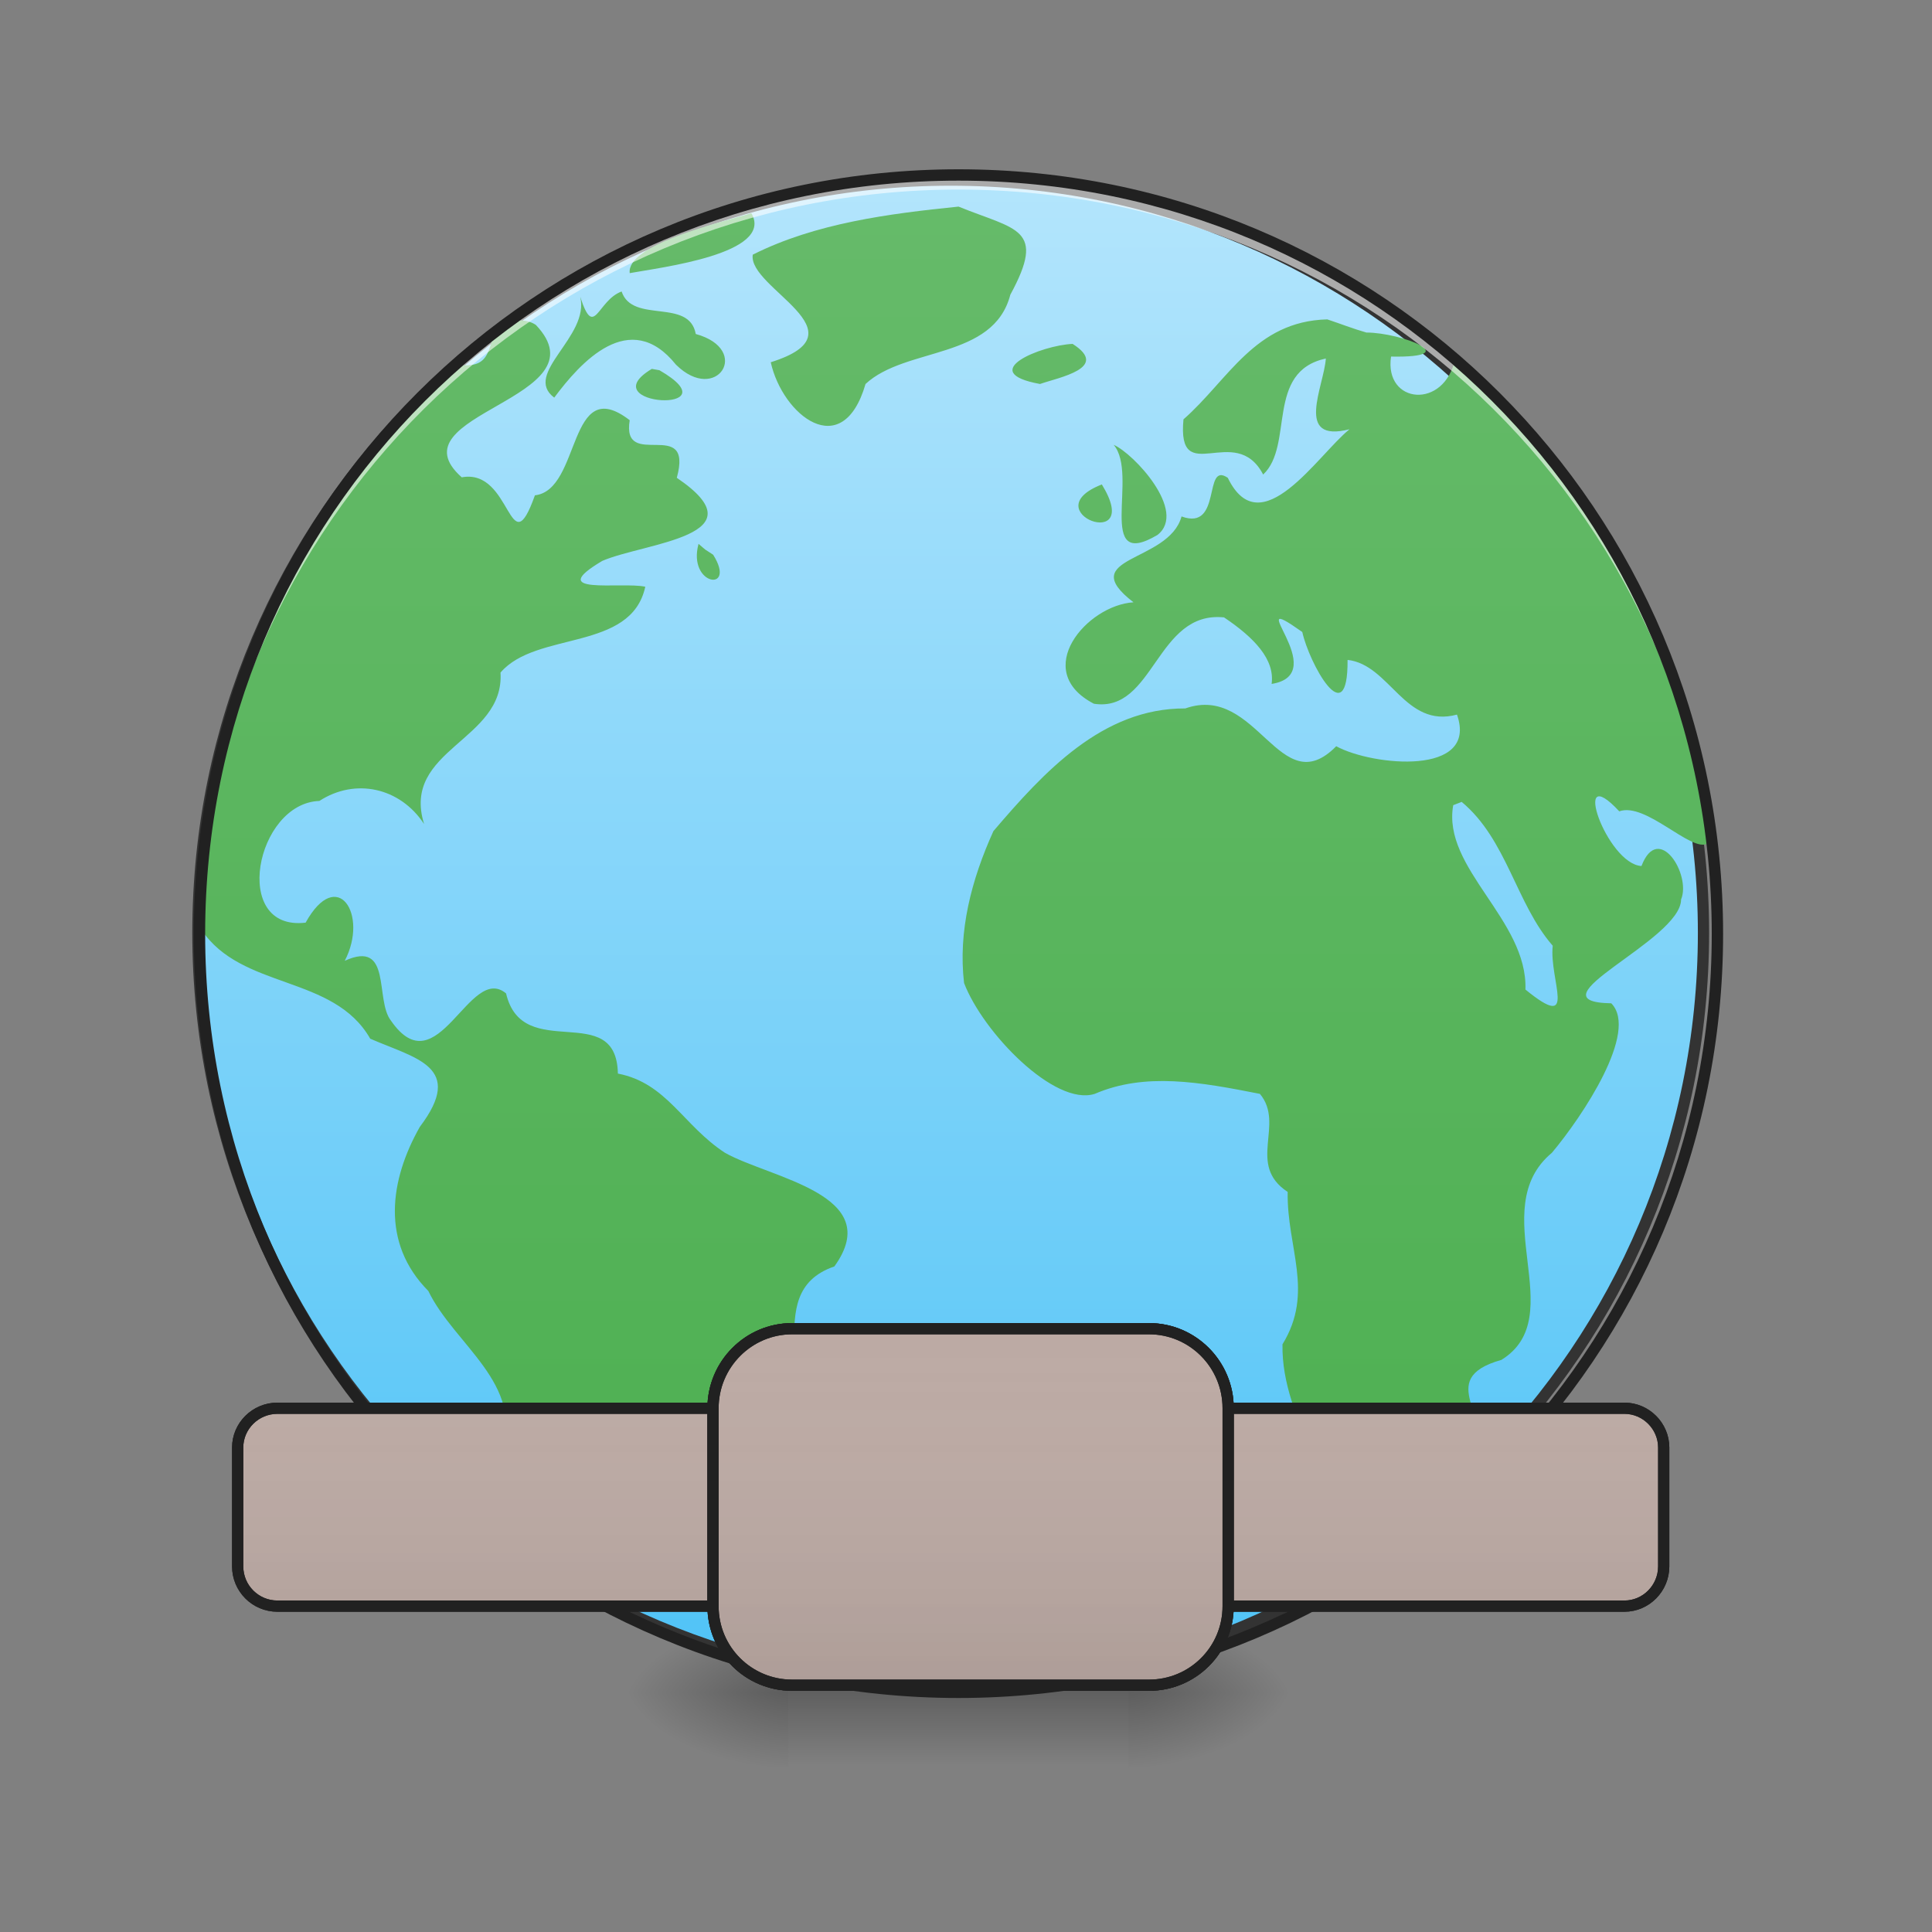 <?xml version="1.0" encoding="UTF-8"?>
<svg xmlns="http://www.w3.org/2000/svg" xmlns:xlink="http://www.w3.org/1999/xlink" width="16px" height="16px" viewBox="0 0 16 16" version="1.1">
<rect x="0" y="0" width="16" height="16" fill="#808080" stroke="none"/>
<defs>
<radialGradient id="radial0" gradientUnits="userSpaceOnUse" cx="450.909" cy="189.579" fx="450.909" fy="189.579" r="21.167" gradientTransform="matrix(0,-0.039,-0.07,-0,22.51,31.798)">
<stop offset="0" style="stop-color:rgb(0%,0%,0%);stop-opacity:0.314;"/>
<stop offset="0.222" style="stop-color:rgb(0%,0%,0%);stop-opacity:0.275;"/>
<stop offset="1" style="stop-color:rgb(0%,0%,0%);stop-opacity:0;"/>
</radialGradient>
<radialGradient id="radial1" gradientUnits="userSpaceOnUse" cx="450.909" cy="189.579" fx="450.909" fy="189.579" r="21.167" gradientTransform="matrix(-0,0.039,0.07,0,-6.633,-3.764)">
<stop offset="0" style="stop-color:rgb(0%,0%,0%);stop-opacity:0.314;"/>
<stop offset="0.222" style="stop-color:rgb(0%,0%,0%);stop-opacity:0.275;"/>
<stop offset="1" style="stop-color:rgb(0%,0%,0%);stop-opacity:0;"/>
</radialGradient>
<radialGradient id="radial2" gradientUnits="userSpaceOnUse" cx="450.909" cy="189.579" fx="450.909" fy="189.579" r="21.167" gradientTransform="matrix(-0,-0.039,0.07,-0,-6.633,31.798)">
<stop offset="0" style="stop-color:rgb(0%,0%,0%);stop-opacity:0.314;"/>
<stop offset="0.222" style="stop-color:rgb(0%,0%,0%);stop-opacity:0.275;"/>
<stop offset="1" style="stop-color:rgb(0%,0%,0%);stop-opacity:0;"/>
</radialGradient>
<radialGradient id="radial3" gradientUnits="userSpaceOnUse" cx="450.909" cy="189.579" fx="450.909" fy="189.579" r="21.167" gradientTransform="matrix(0,0.039,-0.07,0,22.51,-3.764)">
<stop offset="0" style="stop-color:rgb(0%,0%,0%);stop-opacity:0.314;"/>
<stop offset="0.222" style="stop-color:rgb(0%,0%,0%);stop-opacity:0.275;"/>
<stop offset="1" style="stop-color:rgb(0%,0%,0%);stop-opacity:0;"/>
</radialGradient>
<linearGradient id="linear0" gradientUnits="userSpaceOnUse" x1="255.323" y1="233.5" x2="255.323" y2="254.667" gradientTransform="matrix(0.007,0,0,0.031,5.985,6.719)">
<stop offset="0" style="stop-color:rgb(0%,0%,0%);stop-opacity:0.275;"/>
<stop offset="1" style="stop-color:rgb(0%,0%,0%);stop-opacity:0;"/>
</linearGradient>
<linearGradient id="linear1" gradientUnits="userSpaceOnUse" x1="254" y1="-168.667" x2="254" y2="233.5" >
<stop offset="0" style="stop-color:rgb(70.196%,89.804%,98.824%);stop-opacity:1;"/>
<stop offset="1" style="stop-color:rgb(30.98%,76.471%,96.863%);stop-opacity:1;"/>
</linearGradient>
<linearGradient id="linear2" gradientUnits="userSpaceOnUse" x1="296.333" y1="233.5" x2="296.333" y2="-168.667" gradientTransform="matrix(0.031,0,0,0.031,0.014,6.652)">
<stop offset="0" style="stop-color:rgb(29.804%,68.627%,31.373%);stop-opacity:1;"/>
<stop offset="1" style="stop-color:rgb(40%,73.333%,41.569%);stop-opacity:1;"/>
</linearGradient>
<linearGradient id="linear3" gradientUnits="userSpaceOnUse" x1="254" y1="233.5" x2="254" y2="138.25" >
<stop offset="0" style="stop-color:rgb(0%,0%,0%);stop-opacity:0.078;"/>
<stop offset="1" style="stop-color:rgb(100%,100%,100%);stop-opacity:0;"/>
</linearGradient>
<linearGradient id="linear4" gradientUnits="userSpaceOnUse" x1="254" y1="233.5" x2="254" y2="138.25" >
<stop offset="0" style="stop-color:rgb(0%,0%,0%);stop-opacity:0.078;"/>
<stop offset="1" style="stop-color:rgb(100%,100%,100%);stop-opacity:0;"/>
</linearGradient>
<linearGradient id="linear5" gradientUnits="userSpaceOnUse" x1="254" y1="233.5" x2="254" y2="138.25" >
<stop offset="0" style="stop-color:rgb(0%,0%,0%);stop-opacity:0.078;"/>
<stop offset="1" style="stop-color:rgb(100%,100%,100%);stop-opacity:0;"/>
</linearGradient>
</defs>
<g id="surface1">
<path style=" stroke:none;fill-rule:nonzero;fill:url(#radial0);" d="M 9.344 14.016 L 10.668 14.016 L 10.668 13.355 L 9.344 13.355 Z M 9.344 14.016 "/>
<path style=" stroke:none;fill-rule:nonzero;fill:url(#radial1);" d="M 6.531 14.016 L 5.211 14.016 L 5.211 14.68 L 6.531 14.68 Z M 6.531 14.016 "/>
<path style=" stroke:none;fill-rule:nonzero;fill:url(#radial2);" d="M 6.531 14.016 L 5.211 14.016 L 5.211 13.355 L 6.531 13.355 Z M 6.531 14.016 "/>
<path style=" stroke:none;fill-rule:nonzero;fill:url(#radial3);" d="M 9.344 14.016 L 10.668 14.016 L 10.668 14.68 L 9.344 14.68 Z M 9.344 14.016 "/>
<path style=" stroke:none;fill-rule:nonzero;fill:url(#linear0);" d="M 6.531 13.852 L 9.344 13.852 L 9.344 14.633 L 6.531 14.633 Z M 6.531 13.852 "/>
<path style="fill-rule:nonzero;fill:url(#linear1);stroke-width:3;stroke-linecap:round;stroke-linejoin:miter;stroke:rgb(20%,20%,20%);stroke-opacity:1;stroke-miterlimit:4;" d="M 253.976 -168.629 C 365.09 -168.629 455.082 -78.638 455.082 32.476 C 455.082 143.466 365.09 233.457 253.976 233.457 C 142.986 233.457 52.87 143.466 52.87 32.476 C 52.87 -78.638 142.986 -168.629 253.976 -168.629 Z M 253.976 -168.629 " transform="matrix(0.031,0,0,0.031,0,6.719)"/>
<path style=" stroke:none;fill-rule:nonzero;fill:url(#linear2);" d="M 7.938 1.711 C 7.359 1.77 6.754 1.848 6.234 2.109 C 6.191 2.387 7.18 2.75 6.383 3 C 6.48 3.438 6.977 3.836 7.168 3.18 C 7.5 2.871 8.227 2.98 8.367 2.441 C 8.668 1.887 8.418 1.906 7.938 1.711 Z M 6.223 1.766 C 5.914 1.855 5.188 2.031 5.215 2.262 C 5.469 2.215 6.414 2.102 6.223 1.766 Z M 5.148 2.414 C 4.945 2.488 4.922 2.82 4.805 2.457 C 4.887 2.789 4.324 3.094 4.59 3.293 C 4.805 3.004 5.215 2.543 5.598 3.02 C 5.934 3.352 6.23 2.895 5.762 2.766 C 5.707 2.465 5.238 2.684 5.148 2.414 Z M 4.805 2.457 C 4.801 2.445 4.797 2.434 4.793 2.422 C 4.797 2.434 4.801 2.445 4.805 2.457 Z M 10.992 2.645 C 10.391 2.66 10.172 3.148 9.801 3.473 C 9.746 4.055 10.23 3.488 10.461 3.93 C 10.719 3.688 10.477 3.078 10.98 2.969 C 10.965 3.199 10.715 3.672 11.176 3.555 C 10.914 3.766 10.441 4.52 10.168 3.957 C 9.961 3.816 10.125 4.402 9.785 4.277 C 9.68 4.664 8.891 4.605 9.387 4.988 C 9 5.012 8.535 5.555 9.059 5.828 C 9.559 5.906 9.574 5.055 10.137 5.113 C 10.387 5.281 10.559 5.461 10.531 5.664 C 11.047 5.582 10.25 4.855 10.785 5.234 C 10.84 5.488 11.164 6.086 11.16 5.465 C 11.512 5.504 11.633 6.035 12.066 5.918 C 12.246 6.43 11.367 6.344 11.066 6.18 C 10.598 6.656 10.414 5.656 9.816 5.867 C 9.129 5.863 8.641 6.398 8.227 6.883 C 8.043 7.289 7.934 7.715 7.984 8.141 C 8.141 8.551 8.734 9.164 9.066 9.059 C 9.484 8.879 9.938 8.961 10.434 9.059 C 10.645 9.312 10.32 9.645 10.664 9.871 C 10.656 10.336 10.887 10.699 10.621 11.133 C 10.609 11.785 11.145 12.309 11.086 12.969 C 11.547 12.773 12.023 12.469 12.113 11.973 C 12.438 11.773 11.848 11.426 12.434 11.262 C 13.016 10.902 12.289 10.016 12.852 9.547 C 13.105 9.246 13.574 8.543 13.344 8.309 C 12.645 8.297 13.922 7.789 13.922 7.449 C 14.008 7.242 13.734 6.805 13.594 7.172 C 13.305 7.156 13 6.277 13.41 6.719 C 13.629 6.641 14 7.055 14.137 6.988 C 13.969 5.453 13.219 3.984 12.051 2.969 C 11.965 3.395 11.461 3.348 11.52 2.953 C 12.141 2.965 11.605 2.754 11.316 2.754 C 11.207 2.723 11.098 2.68 10.992 2.645 Z M 4.152 2.652 C 4.152 2.652 4.148 2.656 4.145 2.66 C 4.02 2.844 4.105 3.074 3.766 3.016 C 3.68 3.07 3.602 3.133 3.523 3.199 C 2.375 4.336 1.668 5.914 1.668 7.664 C 1.668 7.676 1.668 7.688 1.668 7.699 C 2 8.199 2.762 8.07 3.066 8.602 C 3.441 8.766 3.855 8.832 3.477 9.332 C 3.227 9.773 3.152 10.293 3.547 10.691 C 3.762 11.137 4.348 11.461 4.152 12.027 C 4.309 12.328 4.422 12.523 4.426 12.855 C 4.477 12.895 4.531 12.938 4.59 12.98 C 4.727 13.07 4.871 13.152 5.016 13.227 C 5.219 13.297 5.406 13.262 5.52 12.977 C 6.199 12.863 5.676 11.902 6.254 11.754 C 6.898 11.543 6.25 10.715 6.91 10.488 C 7.34 9.891 6.379 9.758 6.004 9.547 C 5.656 9.32 5.523 8.969 5.117 8.891 C 5.105 8.273 4.328 8.812 4.191 8.227 C 3.887 7.973 3.625 9.012 3.238 8.453 C 3.102 8.281 3.25 7.777 2.855 7.957 C 3.055 7.574 2.793 7.168 2.531 7.641 C 1.91 7.715 2.117 6.652 2.645 6.633 C 2.941 6.441 3.312 6.52 3.512 6.824 C 3.32 6.203 4.18 6.137 4.145 5.57 C 4.441 5.223 5.227 5.398 5.344 4.859 C 5.145 4.816 4.5 4.934 4.988 4.645 C 5.344 4.492 6.32 4.441 5.605 3.957 C 5.746 3.441 5.145 3.906 5.215 3.48 C 4.699 3.082 4.816 4.059 4.43 4.102 C 4.215 4.703 4.242 3.875 3.824 3.953 C 3.23 3.426 5.02 3.305 4.438 2.691 C 4.352 2.633 4.25 2.66 4.152 2.652 Z M 8.883 2.848 C 8.625 2.859 8.074 3.082 8.613 3.18 C 8.77 3.125 9.195 3.047 8.883 2.848 Z M 5.398 3.055 C 4.883 3.363 6.098 3.434 5.461 3.066 Z M 9.223 3.684 C 9.434 3.93 9.066 4.738 9.586 4.43 C 9.836 4.234 9.387 3.754 9.223 3.684 Z M 9.125 4.012 C 8.547 4.238 9.48 4.59 9.125 4.012 Z M 5.785 4.504 C 5.691 4.852 6.105 4.91 5.906 4.594 L 5.84 4.551 Z M 12.105 6.641 C 12.48 6.953 12.555 7.484 12.859 7.832 C 12.828 8.117 13.074 8.555 12.633 8.195 C 12.652 7.617 11.941 7.191 12.035 6.668 Z M 12.105 6.641 "/>
<path style=" stroke:none;fill-rule:nonzero;fill:rgb(100%,100%,100%);fill-opacity:0.588;" d="M 7.938 1.449 C 4.457 1.449 1.652 4.25 1.652 7.734 C 1.652 7.754 1.652 7.773 1.652 7.793 C 1.688 4.34 4.477 1.57 7.938 1.57 C 11.398 1.57 14.191 4.34 14.223 7.793 C 14.223 7.773 14.223 7.754 14.223 7.734 C 14.223 4.25 11.418 1.449 7.938 1.449 Z M 7.938 1.449 "/>
<path style=" stroke:none;fill-rule:nonzero;fill:rgb(12.941%,12.941%,12.941%);fill-opacity:1;" d="M 7.938 1.402 C 4.43 1.402 1.605 4.227 1.605 7.734 C 1.605 11.238 4.43 14.062 7.938 14.062 C 11.445 14.062 14.27 11.238 14.27 7.734 C 14.27 4.227 11.445 1.402 7.938 1.402 Z M 7.938 1.496 C 11.395 1.496 14.176 4.277 14.176 7.734 C 14.176 11.188 11.395 13.969 7.938 13.969 C 4.48 13.969 1.699 11.188 1.699 7.734 C 1.699 4.277 4.48 1.496 7.938 1.496 Z M 7.938 1.496 "/>
<path style="fill-rule:nonzero;fill:rgb(73.725%,66.667%,64.314%);fill-opacity:1;stroke-width:3;stroke-linecap:square;stroke-linejoin:bevel;stroke:rgb(12.941%,12.941%,12.941%);stroke-opacity:1;stroke-miterlimit:4;" d="M 74.118 159.464 L 433.959 159.464 C 439.708 159.464 444.458 164.214 444.458 169.963 L 444.458 201.71 C 444.458 207.585 439.708 212.334 433.959 212.334 L 74.118 212.334 C 68.243 212.334 63.494 207.585 63.494 201.71 L 63.494 169.963 C 63.494 164.214 68.243 159.464 74.118 159.464 Z M 74.118 159.464 " transform="matrix(0.031,0,0,0.031,0,6.719)"/>
<path style="fill-rule:nonzero;fill:url(#linear3);stroke-width:3;stroke-linecap:square;stroke-linejoin:bevel;stroke:rgb(12.941%,12.941%,12.941%);stroke-opacity:1;stroke-miterlimit:4;" d="M 211.605 138.216 L 306.971 138.216 C 318.595 138.216 328.094 147.715 328.094 159.464 L 328.094 212.334 C 328.094 224.083 318.595 233.457 306.971 233.457 L 211.605 233.457 C 199.981 233.457 190.482 224.083 190.482 212.334 L 190.482 159.464 C 190.482 147.715 199.981 138.216 211.605 138.216 Z M 211.605 138.216 " transform="matrix(0.031,0,0,0.031,0,6.719)"/>
<path style="fill-rule:nonzero;fill:url(#linear4);stroke-width:3;stroke-linecap:square;stroke-linejoin:bevel;stroke:rgb(12.941%,12.941%,12.941%);stroke-opacity:1;stroke-miterlimit:4;" d="M 74.118 159.464 L 433.959 159.464 C 439.708 159.464 444.458 164.214 444.458 169.963 L 444.458 201.71 C 444.458 207.585 439.708 212.334 433.959 212.334 L 74.118 212.334 C 68.243 212.334 63.494 207.585 63.494 201.71 L 63.494 169.963 C 63.494 164.214 68.243 159.464 74.118 159.464 Z M 74.118 159.464 " transform="matrix(0.031,0,0,0.031,0,6.719)"/>
<path style="fill-rule:nonzero;fill:rgb(73.725%,66.667%,64.314%);fill-opacity:1;stroke-width:3;stroke-linecap:square;stroke-linejoin:bevel;stroke:rgb(12.941%,12.941%,12.941%);stroke-opacity:1;stroke-miterlimit:4;" d="M 211.605 138.216 L 306.971 138.216 C 318.595 138.216 328.094 147.715 328.094 159.464 L 328.094 212.334 C 328.094 224.083 318.595 233.457 306.971 233.457 L 211.605 233.457 C 199.981 233.457 190.482 224.083 190.482 212.334 L 190.482 159.464 C 190.482 147.715 199.981 138.216 211.605 138.216 Z M 211.605 138.216 " transform="matrix(0.031,0,0,0.031,0,6.719)"/>
<path style="fill-rule:nonzero;fill:url(#linear5);stroke-width:3;stroke-linecap:square;stroke-linejoin:bevel;stroke:rgb(12.941%,12.941%,12.941%);stroke-opacity:1;stroke-miterlimit:4;" d="M 211.605 138.216 L 306.971 138.216 C 318.595 138.216 328.094 147.715 328.094 159.464 L 328.094 212.334 C 328.094 224.083 318.595 233.457 306.971 233.457 L 211.605 233.457 C 199.981 233.457 190.482 224.083 190.482 212.334 L 190.482 159.464 C 190.482 147.715 199.981 138.216 211.605 138.216 Z M 211.605 138.216 " transform="matrix(0.031,0,0,0.031,0,6.719)"/>
</g>
</svg>
